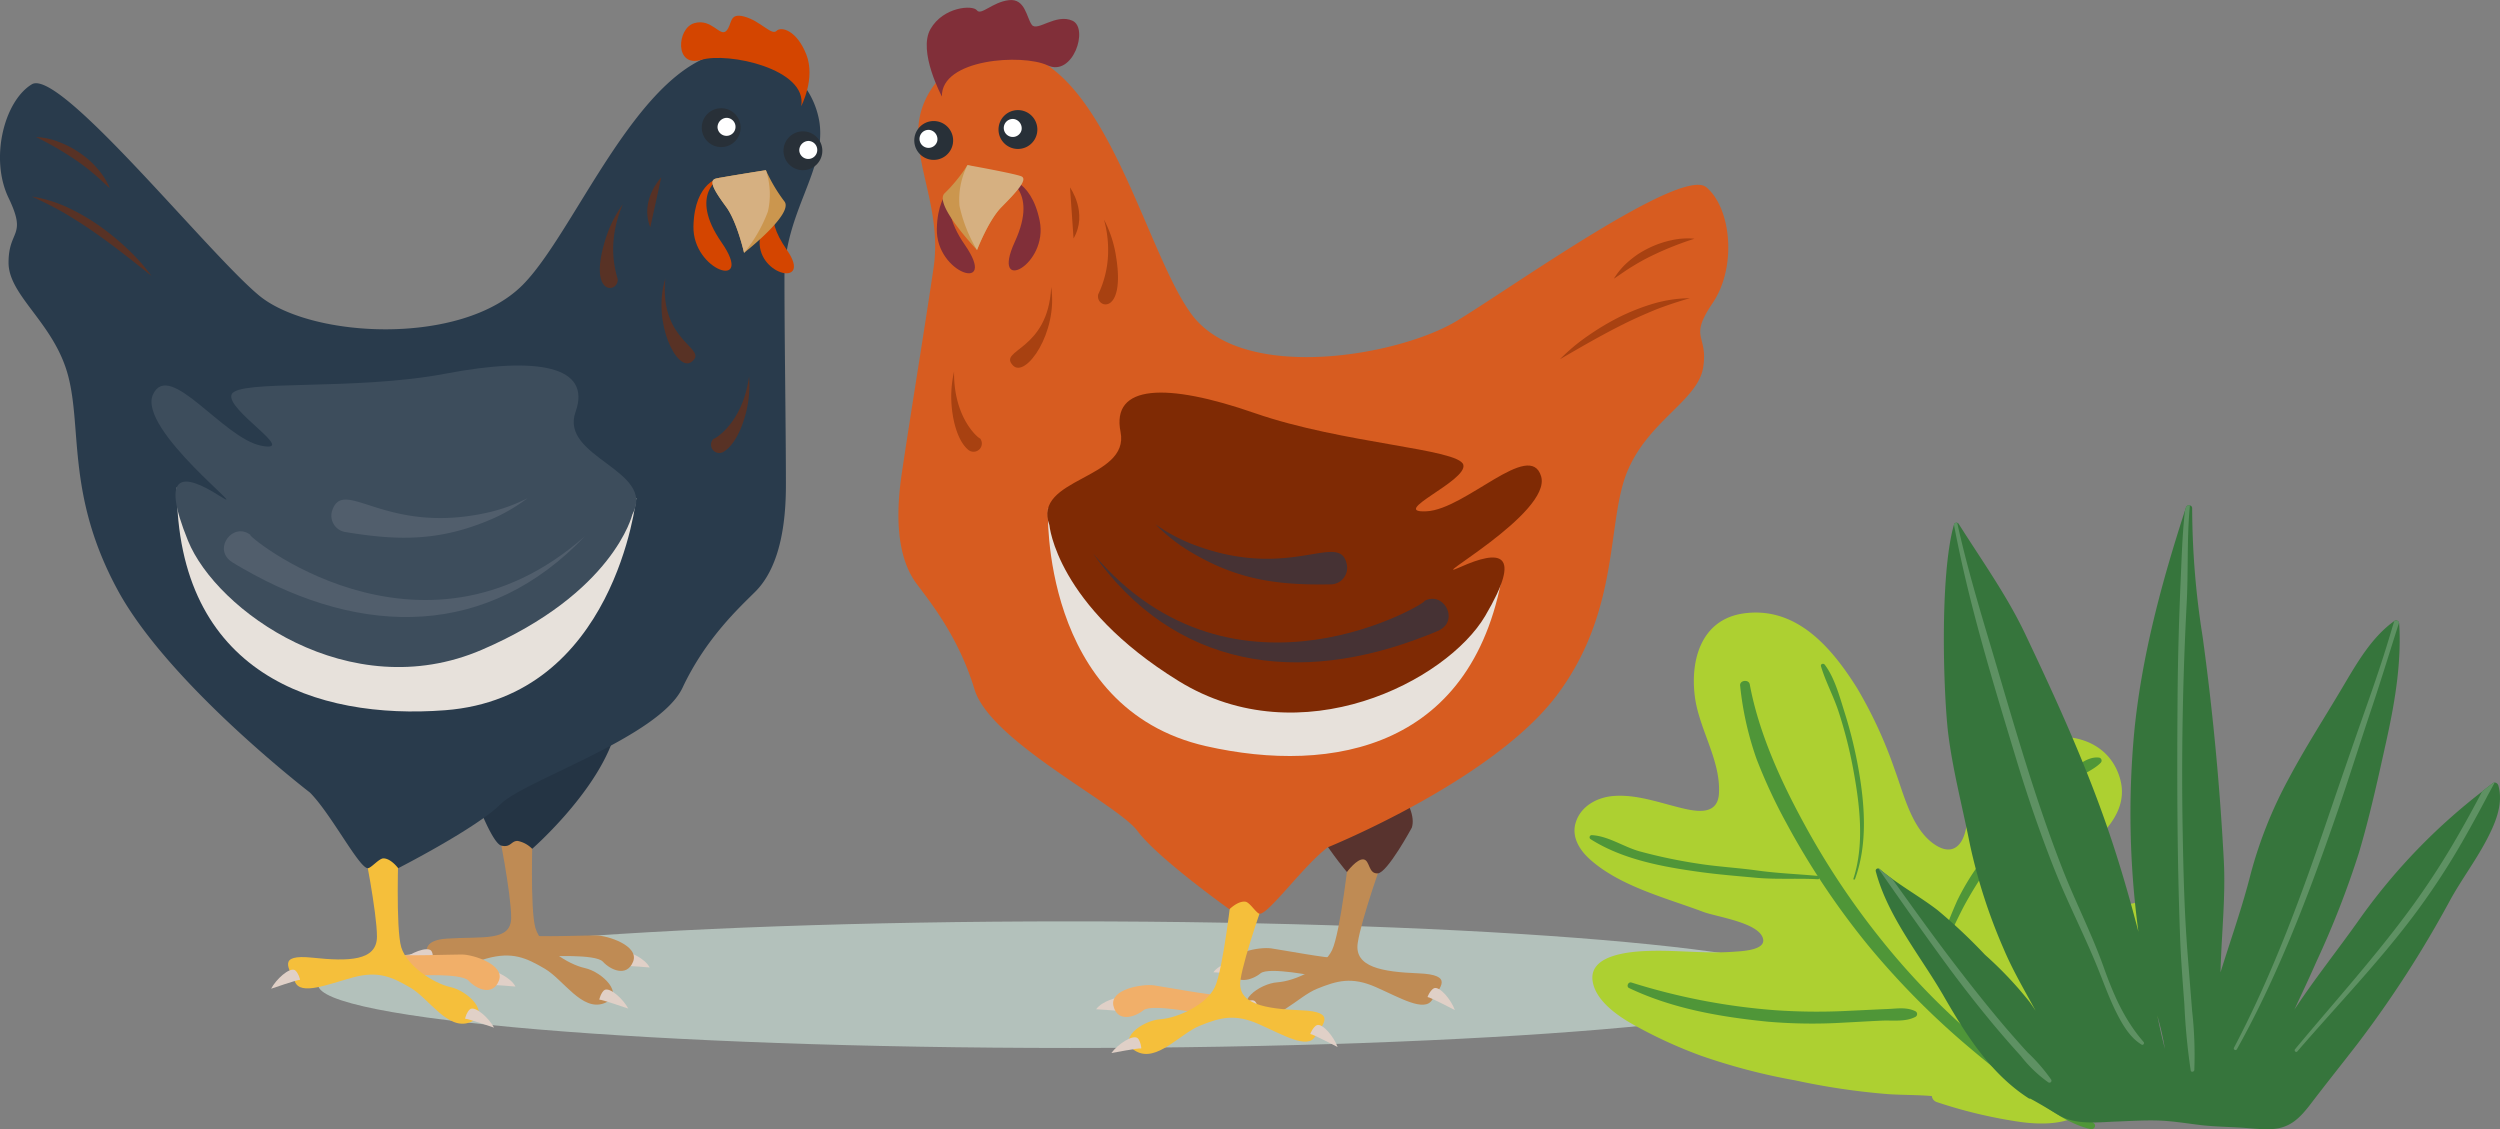 <svg xmlns="http://www.w3.org/2000/svg" width="387.032" height="174.816" viewBox="0 0 387.032 174.816">
  <rect x="0" y="0" width="387.032" height="174.816" fill="#808080" stroke="none"/>
  <g id="Grupo_83494" data-name="Grupo 83494" transform="translate(4281.032 -3168.01)">
    <g id="Grupo_82740" data-name="Grupo 82740" transform="translate(-5411.5 2291.312)">
      <path id="Trazado_120615" data-name="Trazado 120615" d="M1466.166,1184.582c0,5.412-52.111,9.8-116.393,9.8s-116.394-4.386-116.394-9.8,52.111-9.8,116.394-9.8S1466.166,1179.17,1466.166,1184.582Z" transform="translate(-53.666 -155.445)" fill="#b3c1bb"/>
      <g id="Grupo_82718" data-name="Grupo 82718" transform="translate(1192.79 981.408)">
        <path id="Trazado_120616" data-name="Trazado 120616" d="M1333.773,1184.94s2.28.815,3.048,2.281c0,0-3.307-.3-3.489-.2S1333.773,1184.94,1333.773,1184.94Z" transform="translate(-1298.562 -1142.15)" fill="#e0d0c7"/>
        <path id="Trazado_120617" data-name="Trazado 120617" d="M1301.13,1179.33c1.9.265,8.794,0,10.592,0s6.743,1.586,5.753,4.063-3.551,1.239-4.675,0-8.551-.793-8.995-.793S1301.13,1179.33,1301.13,1179.33Z" transform="translate(-1281.787 -1139.224)" fill="#bf8b54"/>
        <path id="Trazado_120618" data-name="Trazado 120618" d="M1284.876,1144.67s-.46,12.334.439,15.208,4.944,5.55,7.641,6.145,6.382,4.163,2.966,5.451-6.3-3.667-9.175-5.352-5.028-2.676-8.983-1.585-8,2.776-8.9.694-.639-3.539,2.7-3.766c5.592-.382,9.978.509,9.978-3.264s-2.067-14.08-2.067-14.08Z" transform="translate(-1264.729 -1120.863)" fill="#bf8b54"/>
        <path id="Trazado_120619" data-name="Trazado 120619" d="M1325.194,1196.89c.847-.435,2.888,1.423,3.657,2.888,0,0-4.247-1.464-4.43-1.368S1324.72,1197.134,1325.194,1196.89Z" transform="translate(-1293.911 -1148.348)" fill="#e0d0c7"/>
        <path id="Trazado_120620" data-name="Trazado 120620" d="M1265.14,1184.021c-.644-.7-3.2.331-4.433,1.438,0,0,4.491.1,4.629.256S1265.5,1184.408,1265.14,1184.021Z" transform="translate(-1260.707 -1141.551)" fill="#e0d0c7"/>
        <path id="Trazado_120621" data-name="Trazado 120621" d="M1283.931,1113.952s2.707,7.449,4.174,7.775,1.479-.734,2.5-.734a4.3,4.3,0,0,1,2.26,1.224s9.476-8.265,12.5-16.843,3.944-7.387,3.246-9.611S1282.816,1106.965,1283.931,1113.952Z" transform="translate(-1272.799 -1095.518)" fill="#243444"/>
      </g>
      <g id="Grupo_82719" data-name="Grupo 82719" transform="translate(1172.439 1007.618)">
        <path id="Trazado_120622" data-name="Trazado 120622" d="M1290.352,1191.11s2.28.815,3.048,2.28c0,0-3.307-.3-3.489-.205S1290.352,1191.11,1290.352,1191.11Z" transform="translate(-1255.567 -1171.577)" fill="#e0d0c7"/>
        <path id="Trazado_120623" data-name="Trazado 120623" d="M1257.71,1185.5c1.9.266,8.794,0,10.592,0s6.742,1.586,5.753,4.063-3.551,1.239-4.675,0-8.551-.792-8.995-.792S1257.71,1185.5,1257.71,1185.5Z" transform="translate(-1238.793 -1168.651)" fill="#f1af69"/>
        <path id="Trazado_120624" data-name="Trazado 120624" d="M1240.757,1150.84s-.461,12.334.438,15.208,4.944,5.551,7.641,6.145,6.382,4.163,2.966,5.451-6.3-3.667-9.175-5.353-5.028-2.676-8.983-1.585-8,2.775-8.9.693-2.877-4.361,2.7-3.766,9.978.509,9.978-3.265-2.067-14.08-2.067-14.08Z" transform="translate(-1221.036 -1150.29)" fill="#f5bf3b"/>
        <path id="Trazado_120625" data-name="Trazado 120625" d="M1281.774,1203.06c.847-.434,2.888,1.424,3.657,2.889,0,0-4.248-1.464-4.43-1.368S1281.3,1203.3,1281.774,1203.06Z" transform="translate(-1250.918 -1177.775)" fill="#e0d0c7"/>
        <path id="Trazado_120626" data-name="Trazado 120626" d="M1221.835,1190.47c-.847-.434-2.888,1.423-3.657,2.888,0,0,4.247-1.464,4.43-1.368S1222.309,1190.714,1221.835,1190.47Z" transform="translate(-1218.178 -1171.21)" fill="#e0d0c7"/>
      </g>
      <path id="Trazado_120627" data-name="Trazado 120627" d="M1249.659,894.448a12.863,12.863,0,0,1,7.663,9.78c1.126,7.352-5.41,14.057-5.41,24s.225,23.016.225,32.256-2.253,13.973-4.732,16.452-7.663,7.211-11.269,14.874-24.452,14.311-28.171,18.03-15.852,9.916-15.852,9.916-1.123-1.522-2.289-1.522c-.674,0-1.915,1.522-2.411,1.522-1.352,0-5.7-8.452-8.97-11.719,0,0-21.861-16.789-29.748-31.326s-5.521-24.9-7.662-33.128-9.241-12.4-9.241-17.579,2.929-3.944,0-10.029-.676-14.987,3.606-17.578,27.157,26.03,35.157,32.678,31.326,7.887,40.791-1.578S1232.418,886.668,1249.659,894.448Z" transform="translate(0 -8.648)" fill="#293b4c"/>
      <path id="Trazado_120628" data-name="Trazado 120628" d="M1250.855,1025.43l7.942,5.953s-3.265,30.818-29.6,32.83c-19.959,1.526-41.535-5.683-41.535-34.506C1187.661,1029.708,1235.763,1056.017,1250.855,1025.43Z" transform="translate(-29.826 -77.561)" fill="#e7e1db"/>
      <path id="Trazado_120629" data-name="Trazado 120629" d="M1253.924,1018.009s-2.874,12.17-23.326,20.959-41.073-6.085-45.468-16.9-.676-10.48,4.9-6.93-12.846-10.31-10.311-15.719,10.818,6.761,16.734,7.944-5.578-5.577-4.564-7.944,18.931-.507,33.129-3.211,22.649-1.183,20.114,5.916S1257.69,1011.118,1253.924,1018.009Z" transform="translate(-25.559 -61.665)" fill="#3d4d5c"/>
      <path id="Trazado_120630" data-name="Trazado 120630" d="M1369.409,895.778s2.254-4.282.789-8-3.868-4.4-4.62-3.645-2.479-1.538-4.958-2.215-1.84,1.237-2.817,2.215-2.254-1.99-4.958-1.2-3.07,6.927,1.088,5.68S1370.424,890.03,1369.409,895.778Z" transform="translate(-114.903 -2.648)" fill="#d44500"/>
      <path id="Trazado_120631" data-name="Trazado 120631" d="M1357.51,914.721a3.007,3.007,0,1,0,3.006-3.007A3.006,3.006,0,0,0,1357.51,914.721Z" transform="translate(-118.398 -18.26)" fill="#283038"/>
      <path id="Trazado_120632" data-name="Trazado 120632" d="M1362.61,916.342a1.394,1.394,0,1,0,1.388-1.52A1.459,1.459,0,0,0,1362.61,916.342Z" transform="translate(-121.057 -19.881)" fill="#fff"/>
      <path id="Trazado_120633" data-name="Trazado 120633" d="M1383.95,922.2a3.006,3.006,0,1,0,3.006-3.007A3.007,3.007,0,0,0,1383.95,922.2Z" transform="translate(-132.186 -22.159)" fill="#283038"/>
      <path id="Trazado_120634" data-name="Trazado 120634" d="M1389.06,923.818a1.394,1.394,0,1,0,1.388-1.52A1.459,1.459,0,0,0,1389.06,923.818Z" transform="translate(-134.851 -23.779)" fill="#fff"/>
      <path id="Trazado_120635" data-name="Trazado 120635" d="M1359.046,934.079s-5.109,2.533.121,10.074-4.522,4.45-4.353-2.52S1359.046,934.079,1359.046,934.079Z" transform="translate(-116.991 -29.923)" fill="#d44500"/>
      <path id="Trazado_120636" data-name="Trazado 120636" d="M1379.466,942.75s-3.041,1.3.976,7.093-4.356,4.063-4.226-1.291S1379.466,942.75,1379.466,942.75Z" transform="translate(-128.152 -34.445)" fill="#d44500"/>
      <path id="Trazado_120637" data-name="Trazado 120637" d="M1369.249,931.758a24.43,24.43,0,0,0,2.873,4.846c1.466,1.916-6.253,7.944-6.253,7.944s-1.07-4.789-2.761-7.1-2.874-4.113-1.577-4.4S1369.249,931.758,1369.249,931.758Z" transform="translate(-120.207 -28.712)" fill="#cb964e"/>
      <path id="Trazado_120638" data-name="Trazado 120638" d="M1342.035,934.079l-1.7,7.731C1338.642,937.574,1342.035,934.079,1342.035,934.079Z" transform="translate(-109.196 -29.923)" fill="#7f2a04" opacity="0.54"/>
      <g id="Grupo_82720" data-name="Grupo 82720" transform="translate(1223.327 908.305)" opacity="0.54">
        <path id="Trazado_120639" data-name="Trazado 120639" d="M1328.1,942.75a18.349,18.349,0,0,0-2.708,5.457c-2.8,8.9,2.07,8.359,1.9,6.128a15.682,15.682,0,0,1-.651-5.881A17.665,17.665,0,0,1,1328.1,942.75Z" transform="translate(-1324.522 -942.75)" fill="#7f2a04"/>
      </g>
      <g id="Grupo_82721" data-name="Grupo 82721" transform="translate(1232.875 919.829)" opacity="0.54">
        <path id="Trazado_120640" data-name="Trazado 120640" d="M1345.071,966.832c-2.094,6.757,1.835,14.614,4.074,12.885C1351.89,977.6,1344.071,976.769,1345.071,966.832Z" transform="translate(-1344.476 -966.832)" fill="#7f2a04"/>
      </g>
      <g id="Grupo_82722" data-name="Grupo 82722" transform="translate(1240.533 934.974)" opacity="0.54">
        <path id="Trazado_120641" data-name="Trazado 120641" d="M1366.38,998.481c-1.131,8.331-6.719,10.352-5.272,9.479a1.279,1.279,0,0,0,1.322,2.191c2.25-1.358,3.663-5.653,3.926-8.689A18.206,18.206,0,0,0,1366.38,998.481Z" transform="translate(-1360.48 -998.481)" fill="#7f2a04"/>
      </g>
      <g id="Grupo_82723" data-name="Grupo 82723" transform="translate(1165.129 958.949)">
        <path id="Trazado_120642" data-name="Trazado 120642" d="M1258.8,1049.338c-25.632,22.657-53.271-.814-51.77-.186-2.662-2.057-5.779,1.968-3.112,4.028.317.245,1.421.888,1.89,1.15C1224.472,1065.081,1243.838,1065.081,1258.8,1049.338Z" transform="translate(-1202.901 -1048.583)" fill="#515e6c"/>
      </g>
      <g id="Grupo_82724" data-name="Grupo 82724" transform="translate(1181.767 953.827)">
        <path id="Trazado_120643" data-name="Trazado 120643" d="M1268.038,1037.88a26.327,26.327,0,0,1-6.651,2.328c-15.487,3.274-21.761-5.617-23.57-.47a2.559,2.559,0,0,0,1.992,3.372c8.141,1.362,14.349,1.412,21.961-1.69A27.275,27.275,0,0,0,1268.038,1037.88Z" transform="translate(-1237.672 -1037.88)" fill="#515e6c"/>
      </g>
      <g id="Grupo_82727" data-name="Grupo 82727" transform="translate(1135.407 897.908)" opacity="0.54">
        <g id="Grupo_82725" data-name="Grupo 82725" transform="translate(0 9.214)">
          <path id="Trazado_120644" data-name="Trazado 120644" d="M1159.3,952.562a29.563,29.563,0,0,0-3.762-4.225,39.877,39.877,0,0,0-4.391-3.587,33.3,33.3,0,0,0-4.934-2.829,20.854,20.854,0,0,0-5.428-1.645c1.721.789,3.371,1.608,4.976,2.528,1.585.949,3.149,1.924,4.66,2.989C1153.461,947.906,1156.351,950.213,1159.3,952.562Z" transform="translate(-1140.789 -940.276)" fill="#7f2a04"/>
        </g>
        <g id="Grupo_82726" data-name="Grupo 82726" transform="translate(0.632 0)">
          <path id="Trazado_120645" data-name="Trazado 120645" d="M1142.11,921.021a50.368,50.368,0,0,1,6.053,3.5,31.906,31.906,0,0,1,2.75,2.081c.906.728,1.72,1.552,2.634,2.358a11.1,11.1,0,0,0-1.938-3.065,14.641,14.641,0,0,0-1.281-1.306,16.155,16.155,0,0,0-1.448-1.117,14.888,14.888,0,0,0-3.23-1.684A11.116,11.116,0,0,0,1142.11,921.021Z" transform="translate(-1142.11 -921.021)" fill="#7f2a04"/>
        </g>
      </g>
      <path id="Trazado_120646" data-name="Trazado 120646" d="M1369.3,931.942a.714.714,0,0,1-.059-.184s-6.423,1.014-7.719,1.3-.113,2.085,1.577,4.395,2.761,7.1,2.761,7.1a22.4,22.4,0,0,0,3.694-6.395A11.865,11.865,0,0,0,1369.3,931.942Z" transform="translate(-120.205 -28.712)" fill="#d6b081"/>
      <g id="Grupo_82728" data-name="Grupo 82728" transform="translate(1318.313 983.05)">
        <path id="Trazado_120647" data-name="Trazado 120647" d="M1526.371,1187.46s-2.375.473-3.349,1.811c0,0,3.316.185,3.482.307S1526.371,1187.46,1526.371,1187.46Z" transform="translate(-1523.022 -1145.105)" fill="#e0d0c7"/>
        <path id="Trazado_120648" data-name="Trazado 120648" d="M1545.326,1185.016c-1.917-.014-8.7-1.282-10.479-1.545s-6.9.585-6.284,3.18,3.332,1.744,4.624.682,8.575.463,9.014.528S1545.326,1185.016,1545.326,1185.016Z" transform="translate(-1525.885 -1143.001)" fill="#bf8b54"/>
        <path id="Trazado_120649" data-name="Trazado 120649" d="M1549.525,1152.81s-1.345,12.27-2.653,14.983-5.7,4.769-8.455,4.964-6.921,3.187-3.73,4.96,6.771-2.708,9.858-3.956,5.364-1.914,9.119-.258,7.509,3.912,8.7,1.984,3.483-3.894-2.118-4.119-9.946-.953-9.395-4.685,4.1-13.628,4.1-13.628Z" transform="translate(-1528.504 -1127.036)" fill="#bf8b54"/>
        <path id="Trazado_120650" data-name="Trazado 120650" d="M1531.989,1200.424c-.774-.553-3.065.986-4.039,2.324,0,0,4.416-.828,4.582-.708S1532.42,1200.735,1531.989,1200.424Z" transform="translate(-1525.592 -1151.805)" fill="#e0d0c7"/>
        <path id="Trazado_120651" data-name="Trazado 120651" d="M1593.347,1196.358c.9-.307,2.649,1.829,3.2,3.391,0,0-3.988-2.068-4.183-2S1592.844,1196.525,1593.347,1196.358Z" transform="translate(-1559.162 -1149.73)" fill="#e0d0c7"/>
        <path id="Trazado_120652" data-name="Trazado 120652" d="M1563.081,1120.722s-3.766,6.975-5.263,7.084-1.2-2.014-2.213-2.164-2.572,1.953-2.572,1.953-8.169-9.559-9.91-18.486-2.825-7.883-1.809-9.982S1565.2,1113.97,1563.081,1120.722Z" transform="translate(-1532.356 -1098.948)" fill="#58332e"/>
      </g>
      <g id="Grupo_82729" data-name="Grupo 82729" transform="translate(1300.163 1014.547)">
        <path id="Trazado_120653" data-name="Trazado 120653" d="M1488.441,1199.43s-2.374.473-3.348,1.811c0,0,3.316.186,3.481.307S1488.441,1199.43,1488.441,1199.43Z" transform="translate(-1485.093 -1182.844)" fill="#e0d0c7"/>
        <path id="Trazado_120654" data-name="Trazado 120654" d="M1507.4,1196.986c-1.917-.014-8.7-1.284-10.478-1.545s-6.9.585-6.284,3.18,3.332,1.744,4.624.682,8.575.463,9.014.528S1507.4,1196.986,1507.4,1196.986Z" transform="translate(-1487.957 -1180.741)" fill="#f1af69"/>
        <path id="Trazado_120655" data-name="Trazado 120655" d="M1511.6,1164.77s-1.344,12.27-2.652,14.982-5.7,4.77-8.456,4.965-6.921,3.187-3.73,4.96,6.771-2.708,9.857-3.957,5.365-1.914,9.119-.258,7.51,3.912,8.7,1.984,3.482-3.895-2.119-4.119-9.945-.952-9.4-4.685,4.1-13.628,4.1-13.628Z" transform="translate(-1490.575 -1164.77)" fill="#f5bf3b"/>
        <path id="Trazado_120656" data-name="Trazado 120656" d="M1494.059,1212.394c-.775-.553-3.065.987-4.038,2.325,0,0,4.416-.829,4.582-.708S1494.49,1212.7,1494.059,1212.394Z" transform="translate(-1487.663 -1189.545)" fill="#e0d0c7"/>
        <path id="Trazado_120657" data-name="Trazado 120657" d="M1555.418,1208.318c.9-.306,2.65,1.829,3.2,3.391,0,0-3.988-2.067-4.183-2S1554.915,1208.49,1555.418,1208.318Z" transform="translate(-1521.234 -1187.464)" fill="#e0d0c7"/>
      </g>
      <path id="Trazado_120658" data-name="Trazado 120658" d="M1433.725,893.687a12.861,12.861,0,0,0-9.007,8.558c-2.187,7.109,3.3,14.7,1.849,24.534s-3.58,22.736-4.929,31.878.191,14.152,2.283,16.966,6.528,8.252,8.978,16.359,22.1,17.725,25.239,21.946,14.237,12.123,14.237,12.123,1.333-1.341,2.487-1.171c.668.1,1.673,1.784,2.163,1.857,1.338.2,6.874-7.529,10.583-10.284,0,0,25.542-10.321,35.467-23.55s7.629-26.932,10.948-34.757,10.949-10.915,11.706-16.042-2.323-4.329,1.463-9.921,2.856-14.728-1-17.917-29.7,15.268-38.586,20.678-33.1,9.755-41.086-.991S1451.918,888.505,1433.725,893.687Z" transform="translate(-151.575 -8.586)" fill="#d75c20"/>
      <path id="Trazado_120659" data-name="Trazado 120659" d="M1478.2,1031.31l-8.725,4.731s-1.265,30.965,24.493,36.8c19.523,4.421,41.919.438,46.125-28.078C1540.092,1044.761,1488.67,1063.773,1478.2,1031.31Z" transform="translate(-176.78 -80.627)" fill="#e7e1db"/>
      <path id="Trazado_120660" data-name="Trazado 120660" d="M1469.623,1024.231s1.067,12.459,20.018,24.138,41.521-.027,47.447-10.088,2.2-10.269-3.839-7.571,14.212-8.326,12.494-14.046-11.688,5.11-17.714,5.418,6.332-4.7,5.674-7.193-18.654-3.264-32.306-8.01-22.234-4.475-20.762,2.918S1466.9,1016.862,1469.623,1024.231Z" transform="translate(-176.692 -66.231)" fill="#7f2a04"/>
      <path id="Trazado_120661" data-name="Trazado 120661" d="M1432.638,891.645s-3.761-6.986-1.77-10.451,6.554-3.756,7.188-2.9,2.389-1.265,4.94-1.571,2.737,2.707,3.56,3.817,3.733-1.808,6.293-.634.074,8.75-3.856,6.91S1432.475,885.812,1432.638,891.645Z" transform="translate(-156.349)" fill="#812f39"/>
      <g id="Grupo_82730" data-name="Grupo 82730" transform="translate(1285.049 893.742)">
        <path id="Trazado_120662" data-name="Trazado 120662" d="M1459.491,915.761a3.007,3.007,0,1,1-2.536-3.413A3.007,3.007,0,0,1,1459.491,915.761Z" transform="translate(-1453.508 -912.315)" fill="#283038"/>
        <path id="Trazado_120663" data-name="Trazado 120663" d="M1457.947,916.9a1.394,1.394,0,1,1-1.152-1.706A1.459,1.459,0,0,1,1457.947,916.9Z" transform="translate(-1454.381 -913.807)" fill="#fff"/>
      </g>
      <g id="Grupo_82731" data-name="Grupo 82731" transform="translate(1272.01 895.434)">
        <path id="Trazado_120664" data-name="Trazado 120664" d="M1432.241,919.3a3.007,3.007,0,1,1-2.536-3.413A3.006,3.006,0,0,1,1432.241,919.3Z" transform="translate(-1426.259 -915.852)" fill="#283038"/>
        <path id="Trazado_120665" data-name="Trazado 120665" d="M1430.687,920.434a1.394,1.394,0,1,1-1.151-1.706A1.458,1.458,0,0,1,1430.687,920.434Z" transform="translate(-1427.126 -917.344)" fill="#fff"/>
      </g>
      <path id="Trazado_120666" data-name="Trazado 120666" d="M1437.786,934.914s-5.11,2.534.12,10.073-4.522,4.45-4.352-2.52S1437.786,934.914,1437.786,934.914Z" transform="translate(-158.052 -30.358)" fill="#812f39"/>
      <path id="Trazado_120667" data-name="Trazado 120667" d="M1455.02,934.135s5.641,1.6,1.807,9.94,5.229,3.593,3.846-3.241S1455.02,934.135,1455.02,934.135Z" transform="translate(-169.247 -29.952)" fill="#812f39"/>
      <path id="Trazado_120668" data-name="Trazado 120668" d="M1439.3,930.1a24.372,24.372,0,0,1-3.549,4.375c-1.728,1.682,5.028,8.771,5.028,8.771s1.757-4.581,3.766-6.62,3.514-3.673,2.306-4.222C1445.592,931.83,1439.3,930.1,1439.3,930.1Z" transform="translate(-159.053 -27.848)" fill="#cb964e"/>
      <path id="Trazado_120669" data-name="Trazado 120669" d="M1476.64,937.337l.548,7.9C1479.482,941.289,1476.64,937.337,1476.64,937.337Z" transform="translate(-180.521 -31.622)" fill="#7f2a04" opacity="0.54"/>
      <g id="Grupo_82732" data-name="Grupo 82732" transform="translate(1300.451 910.686)" opacity="0.54">
        <path id="Trazado_120670" data-name="Trazado 120670" d="M1486.621,947.724a18.366,18.366,0,0,1,1.882,5.793c1.474,9.212-3.268,7.967-2.772,5.785a15.672,15.672,0,0,0,1.5-5.724A17.6,17.6,0,0,0,1486.621,947.724Z" transform="translate(-1485.695 -947.724)" fill="#7f2a04"/>
      </g>
      <g id="Grupo_82733" data-name="Grupo 82733" transform="translate(1286.837 921.128)" opacity="0.54">
        <path id="Trazado_120671" data-name="Trazado 120671" d="M1463.611,969.547c1.086,6.99-3.947,14.189-5.91,12.153C1455.294,979.2,1463.152,979.524,1463.611,969.547Z" transform="translate(-1457.244 -969.547)" fill="#7f2a04"/>
      </g>
      <g id="Grupo_82734" data-name="Grupo 82734" transform="translate(1277.733 934.22)" opacity="0.54">
        <path id="Trazado_120672" data-name="Trazado 120672" d="M1438.654,996.905c-.1,8.406,5.137,11.221,3.833,10.147a1.279,1.279,0,0,1-1.627,1.975c-2.028-1.672-2.8-6.128-2.617-9.169A18.192,18.192,0,0,1,1438.654,996.905Z" transform="translate(-1438.218 -996.905)" fill="#7f2a04"/>
      </g>
      <g id="Grupo_82735" data-name="Grupo 82735" transform="translate(1299.693 962.388)">
        <path id="Trazado_120673" data-name="Trazado 120673" d="M1484.11,1055.77c22.052,26.152,52.82,6.965,51.243,7.368,2.934-1.646,5.43,2.79,2.491,4.439-.349.2-1.534.671-2.037.862C1515.779,1076.356,1496.619,1073.528,1484.11,1055.77Z" transform="translate(-1484.11 -1055.77)" fill="#463234"/>
      </g>
      <g id="Grupo_82736" data-name="Grupo 82736" transform="translate(1309.354 957.871)">
        <path id="Trazado_120674" data-name="Trazado 120674" d="M1504.3,1046.33a26.367,26.367,0,0,0,6.239,3.274c14.844,5.5,22.348-2.383,23.386,2.974a2.558,2.558,0,0,1-2.463,3.045c-8.253.159-14.4-.7-21.479-4.875A26.781,26.781,0,0,1,1504.3,1046.33Z" transform="translate(-1504.3 -1046.33)" fill="#463234"/>
      </g>
      <g id="Grupo_82739" data-name="Grupo 82739" transform="translate(1371.964 913.599)" opacity="0.54">
        <g id="Grupo_82737" data-name="Grupo 82737" transform="translate(0 9.265)">
          <path id="Trazado_120675" data-name="Trazado 120675" d="M1635.14,982.625a29.6,29.6,0,0,1,4.337-3.631,40.089,40.089,0,0,1,4.868-2.908,33.285,33.285,0,0,1,5.293-2.079,20.84,20.84,0,0,1,5.611-.836c-1.818.529-3.571,1.1-5.292,1.774-1.707.708-3.4,1.444-5.046,2.277C1641.6,978.871,1638.4,980.732,1635.14,982.625Z" transform="translate(-1635.14 -973.172)" fill="#7f2a04"/>
        </g>
        <g id="Grupo_82738" data-name="Grupo 82738" transform="translate(8.351)">
          <path id="Trazado_120676" data-name="Trazado 120676" d="M1665.066,953.868a50.353,50.353,0,0,0-6.5,2.583,32.082,32.082,0,0,0-3.025,1.657c-1,.588-1.928,1.285-2.949,1.949a11.093,11.093,0,0,1,2.364-2.75,14.928,14.928,0,0,1,1.458-1.105,16.192,16.192,0,0,1,1.6-.894,14.885,14.885,0,0,1,3.441-1.195A11.153,11.153,0,0,1,1665.066,953.868Z" transform="translate(-1652.592 -953.811)" fill="#7f2a04"/>
        </g>
      </g>
      <path id="Trazado_120677" data-name="Trazado 120677" d="M1441.963,930.275a.664.664,0,0,0,.085-.174s7.064,1.26,8.3,1.728-1.049,2.759-3.059,4.8-3.766,6.62-3.766,6.62a22.4,22.4,0,0,1-2.722-6.865A11.835,11.835,0,0,1,1441.963,930.275Z" transform="translate(-161.798 -27.848)" fill="#d6b081"/>
    </g>
    <g id="Grupo_83397" data-name="Grupo 83397" transform="translate(-4037.282 3262.839)">
      <path id="Trazado_114004" data-name="Trazado 114004" d="M958.751,221.3c-6.638.834-8.482,7.078-7.721,12.928.653,5.028,4.036,9.875,3.725,15-.222,3.641-3.954,2.7-6.473,2.058-3.184-.811-6.486-1.955-9.818-1.7-2.54.193-5.111,1.55-5.891,4.145-.665,2.21.609,4.224,2.2,5.658,4.664,4.191,11.825,5.987,17.54,8.136,2.12.8,8.743,1.669,9.281,4.215.375,1.78-3.522,1.885-4.654,1.966-4.211.309-8.41-.241-12.619-.146-2.768.062-9.75.412-9.122,4.68.43,2.9,3.575,5.172,5.9,6.514a71.955,71.955,0,0,0,10.886,5.047,94.886,94.886,0,0,0,14.607,3.818,108.822,108.822,0,0,0,14.447,2.134c2.225.138,4.45.1,6.673.288a1.125,1.125,0,0,0,.807.945,74.4,74.4,0,0,0,13.025,3.085c3.48.445,7.276.387,10.209-1.8,3.332-2.478,5.273-6.656,7.615-9.983,2.155-3.065,4.777-5.959,6.327-9.4,1.591-3.532,3.153-9.645-1.093-12.02-5.4-3.015-11.707,2.447-17.036,3.007-1.3.136-3.512.017-4.061-1.492-.373-1.031.4-2.235.934-3.061a34.57,34.57,0,0,1,6.093-6.5c3.758-3.411,8.293-7.2,5.983-12.9-2.628-6.479-11.2-6.813-16.271-3.172a18.732,18.732,0,0,0-5.963,8.233,31,31,0,0,0-1.4,4.166c-.638,2.406-2.212,3.573-4.617,2.023-3.674-2.367-4.9-7.926-6.321-11.726a68.2,68.2,0,0,0-5.817-12.582C972.233,226.669,966.855,220.276,958.751,221.3Z" transform="translate(-932.391 -221.188)" fill="#add031"/>
      <g id="Grupo_80421" data-name="Grupo 80421" transform="translate(25.639 10.58)">
        <path id="Trazado_114005" data-name="Trazado 114005" d="M945.58,227.368a49,49,0,0,0,2.534,11.326,82.084,82.084,0,0,0,4.65,9.991A119.9,119.9,0,0,0,965.253,267.4a124.009,124.009,0,0,0,16.054,16.2q4.1,3.472,8.443,6.658c3.015,2.208,6.389,4.936,10.1,5.763.488.109.933-.512.517-.889-2.633-2.381-6.029-3.97-8.929-6.02-3.032-2.145-5.977-4.437-8.828-6.817A111.559,111.559,0,0,1,967.57,266.87a120.821,120.821,0,0,1-12.125-18.2c-3.6-6.588-7-14.072-8.373-21.5-.152-.831-1.6-.65-1.492.2Z" transform="translate(-945.574 -226.627)" fill="#4f9638"/>
      </g>
      <g id="Grupo_80422" data-name="Grupo 80422" transform="translate(70.615 49.071)">
        <path id="Trazado_114006" data-name="Trazado 114006" d="M969.787,266.636c2.147-3.343,4.172-6.767,6.358-10.085,1.068-1.62,2.172-3.215,3.351-4.755,1.239-1.62,2.676-3.139,3.764-4.866.171-.27-.181-.657-.457-.457a20.573,20.573,0,0,0-3.985,4.24c-1.237,1.6-2.4,3.264-3.513,4.954-2.248,3.413-4.316,6.942-6.514,10.386-.4.63.6,1.208,1,.584Z" transform="translate(-968.698 -246.418)" fill="#4f9638"/>
      </g>
      <g id="Grupo_80423" data-name="Grupo 80423" transform="translate(38.153 7.935)">
        <path id="Trazado_114007" data-name="Trazado 114007" d="M957.279,258.6c1.947-5.281,1.54-11.285.6-16.729a68.391,68.391,0,0,0-2.2-9.056c-.76-2.408-1.535-5.366-3.077-7.406-.2-.268-.694-.13-.583.247.7,2.363,1.926,4.594,2.7,6.953a68.945,68.945,0,0,1,2.246,8.758c1.031,5.5,1.836,11.734.072,17.168-.048.15.181.208.235.064Z" transform="translate(-952.008 -225.267)" fill="#4f9638"/>
      </g>
      <g id="Grupo_80424" data-name="Grupo 80424" transform="translate(2.34 34.459)">
        <path id="Trazado_114008" data-name="Trazado 114008" d="M968.928,245.219c-3.167-.294-6.27-.4-9.427-.844-3.013-.418-6.057-.578-9.063-1.048a80.493,80.493,0,0,1-9.1-1.91c-2.482-.691-4.829-2.371-7.42-2.511a.338.338,0,0,0-.169.624c4.977,3.174,11.257,4.306,17.013,5.094,2.849.389,5.722.619,8.585.881,3.209.294,6.374.054,9.581.231.335.018.327-.486,0-.517Z" transform="translate(-933.594 -238.905)" fill="#4f9638"/>
      </g>
      <g id="Grupo_80425" data-name="Grupo 80425" transform="translate(8.228 57.257)">
        <path id="Trazado_114009" data-name="Trazado 114009" d="M936.856,251.507c6.706,3.188,14.074,4.46,21.43,5.2a80.611,80.611,0,0,0,11.911.142c1.928-.093,3.855-.216,5.782-.3,1.729-.078,3.67.233,5.222-.6a.491.491,0,0,0,0-.84c-1.373-.7-2.884-.418-4.4-.358-1.927.078-3.855.185-5.782.268a94.485,94.485,0,0,1-11.569-.086,98.674,98.674,0,0,1-22.235-4.285c-.5-.16-.852.628-.364.86Z" transform="translate(-936.622 -250.626)" fill="#4f9638"/>
      </g>
      <g id="Grupo_80426" data-name="Grupo 80426" transform="translate(55.144 22.437)">
        <path id="Trazado_114010" data-name="Trazado 114010" d="M961.2,266.067c1.432-3.487,2.917-6.9,4.652-10.248a61.149,61.149,0,0,1,6.016-9.089,45.444,45.444,0,0,1,7.7-7.434c1.27-1.035,2.433-2.192,3.721-3.205,1.153-.906,2.781-1.515,3.781-2.548a.475.475,0,0,0-.208-.788c-2.653-.416-5.543,3.367-7.3,4.909-1.358,1.194-2.855,2.206-4.164,3.46-1.461,1.4-2.729,2.974-4.106,4.454a37.543,37.543,0,0,0-6.453,9.33,97.832,97.832,0,0,0-4.081,11.038c-.1.282.331.385.44.121Z" transform="translate(-960.744 -232.724)" fill="#4f9638"/>
      </g>
    </g>
    <g id="Grupo_83398" data-name="Grupo 83398" transform="translate(-3894 3246.236) rotate(90)">
      <path id="Trazado_113961" data-name="Trazado 113961" d="M1111.411,143.131a.639.639,0,0,0-.428.562.444.444,0,0,0,.094.281c.428.562.856,1.124,1.311,1.672a92.818,92.818,0,0,0,19.543,18.821c4.735,3.331,9.337,7.023,14.206,10.233-2.461-1.15-4.922-2.314-7.4-3.4a141.426,141.426,0,0,0-16.882-6.595c-5.792-1.726-11.812-3.023-17.724-4.334-5.833-1.271-11.772-2.261-17.764-1.9a.317.317,0,0,0-.107.027.473.473,0,0,0-.307.709c0,.013.013.013.013.027h.013c2.569,3.572,6.581,5.819,10.287,8.026,4.682,2.769,9.243,5.725,14.046,8.28a66.9,66.9,0,0,0,14.928,5.953c5.123,1.3,10.086,3.077,15.129,4.642-5.792-.134-11.557-.816-17.363-.508-11.6.615-23.088,1.7-34.592,3.277a128.525,128.525,0,0,1-19.878,1.619.431.431,0,0,0-.455.348.492.492,0,0,0,.321.615c.147.053.308.094.455.147,11.183,3.625,22.66,6.729,34.378,7.866a136.883,136.883,0,0,0,30.86-.655c-4.334,1.124-8.628,2.341-12.882,3.719-11.464,3.692-22.3,8.628-33.161,13.778-6.033,2.863-11.477,6.769-17.109,10.327a.4.4,0,0,0-.174.227.409.409,0,0,0,.28.508c8.039,2.274,26.634,1.592,32.4.883,5.739-.722,11.4-2.221,17.055-3.344a85,85,0,0,0,16.28-5.257c3.3-1.391,6.381-3.224,9.524-4.923-.468.308-.95.629-1.4.963a57.855,57.855,0,0,0-7.264,6.876,83.153,83.153,0,0,0-6.9,7.33c-1.739,2.261-3.17,4.735-4.856,7.036a.013.013,0,0,1-.013.013c-.468.669-.963,1.3-1.5,1.926a.323.323,0,0,0-.08.2.342.342,0,0,0,.428.4c7.023-1.846,13.029-6.876,19.222-10.461,6.02-3.465,12.12-7.277,15.945-13.243a.309.309,0,0,0,.027-.214c.816-1.525,1.739-3.01,2.608-4.508,1.458-2.528,1.07-5.779.95-8.6-.08-2.274-.24-4.561-.16-6.835.08-2.194.455-4.361.709-6.528.214-1.9.254-3.786.361-5.7.08-1.712.334-3.424.254-5.15-.134-2.916-1.739-4.441-3.96-6.14-3.09-2.354-6.113-4.776-9.19-7.157a169.928,169.928,0,0,0-22.366-14.42c-3.063-1.7-5.886-3.8-8.976-5.458C1117.551,143.706,1114.407,142.261,1111.411,143.131Zm35.676,52.785a43.149,43.149,0,0,1,5.137-1.177C1150.524,195.193,1148.812,195.567,1147.086,195.915Z" transform="translate(-1068.063 -142.867)" fill="#36753c"/>
      <g id="Grupo_80383" data-name="Grupo 80383" transform="translate(2.691 55.114)">
        <path id="Trazado_113962" data-name="Trazado 113962" d="M1150.875,184.437c-1.137,1.913-3.344,3.1-5.284,4.067-2.18,1.057-4.468,1.873-6.715,2.782-5.151,2.1-10.086,4.655-15.263,6.7-5.618,2.221-11.33,4.174-17.109,5.913-11.972,3.625-23.837,7.277-36.131,9.591a.409.409,0,0,1-.281-.508c6.581-1.445,13.069-3.384,19.516-5.311,11.491-3.411,23.088-6.675,34.271-11.063,4.963-1.953,9.738-4.4,14.755-6.207,4.388-1.565,8.293-3.21,11.838-6.274C1150.687,183.956,1151.022,184.183,1150.875,184.437Z" transform="translate(-1070.074 -184.068)" fill="#5e9163"/>
      </g>
      <g id="Grupo_80384" data-name="Grupo 80384" transform="translate(0 47.249)">
        <path id="Trazado_113963" data-name="Trazado 113963" d="M1155.487,178.263c.294.027.4.495.067.562a100.077,100.077,0,0,1-10.22.977c-3.384.254-6.769.522-10.166.655-12.333.468-24.707.495-37.067.4-6.153-.04-12.293-.214-18.446-.482-3.6-.161-7.21-.254-10.8-.669-.147-.053-.307-.094-.455-.147a.492.492,0,0,1-.321-.615c4.977.482,10.073.241,15.036.495,12,.629,23.971.843,35.983.615,6.126-.107,12.253-.268,18.367-.749,2.943-.227,5.9-.468,8.842-.7A61.942,61.942,0,0,1,1155.487,178.263Z" transform="translate(-1068.063 -178.189)" fill="#5e9163"/>
      </g>
      <g id="Grupo_80385" data-name="Grupo 80385" transform="translate(17.813 15.633)">
        <path id="Trazado_113964" data-name="Trazado 113964" d="M1081.765,154.554c4.321,1.391,8.655,2.7,12.962,4.147,6.047,2.033,12.133,3.919,18.152,6.033,11.932,4.16,23.851,8.748,34.913,14.928a.255.255,0,0,1-.254.441c-11.464-6.033-23.583-10.461-35.823-14.621q-8.909-3.03-17.778-6.153c-3.05-1.07-6.1-2.113-9.19-3.05-1.083-.334-2.181-.655-3.264-.99h-.013c0-.013-.014-.013-.014-.027A.473.473,0,0,1,1081.765,154.554Z" transform="translate(-1081.379 -154.554)" fill="#5e9163"/>
      </g>
      <g id="Grupo_80386" data-name="Grupo 80386" transform="translate(42.92 0.825)">
        <path id="Trazado_113965" data-name="Trazado 113965" d="M1100.148,143.484c.776.4,1.552.843,2.314,1.244q3.09,1.625,6.113,3.344a112.212,112.212,0,0,1,11.812,7.678c7.531,5.618,14.286,12.159,21.389,18.286.241.214-.107.548-.348.348-7.3-6.073-14.38-12.494-22.072-18.1a121.89,121.89,0,0,0-11.584-7.451c-2.006-1.15-4.053-2.261-6.113-3.344-.04-.013-.067-.04-.107-.054-.455-.548-.883-1.11-1.311-1.672A.444.444,0,0,1,1100.148,143.484Z" transform="translate(-1100.148 -143.484)" fill="#5e9163"/>
      </g>
      <g id="Grupo_80387" data-name="Grupo 80387" transform="translate(56.23 69.432)">
        <path id="Trazado_113966" data-name="Trazado 113966" d="M1143.219,195.243a20.084,20.084,0,0,1-4.067,4.254c-1.5,1.364-3.023,2.689-4.575,4q-4.475,3.732-9.163,7.2c-5.043,3.705-10.166,7.3-15.316,10.889a.321.321,0,0,1,.08-.2c.535-.629,1.03-1.257,1.5-1.926a.013.013,0,0,0,.013-.013c4.254-3.063,8.534-6.113,12.708-9.3,3.251-2.488,6.474-5.016,9.6-7.651q2.328-1.966,4.561-4.013a27.418,27.418,0,0,1,4.227-3.665A.315.315,0,0,1,1143.219,195.243Z" transform="translate(-1110.098 -194.772)" fill="#5e9163"/>
      </g>
    </g>
  </g>
</svg>
